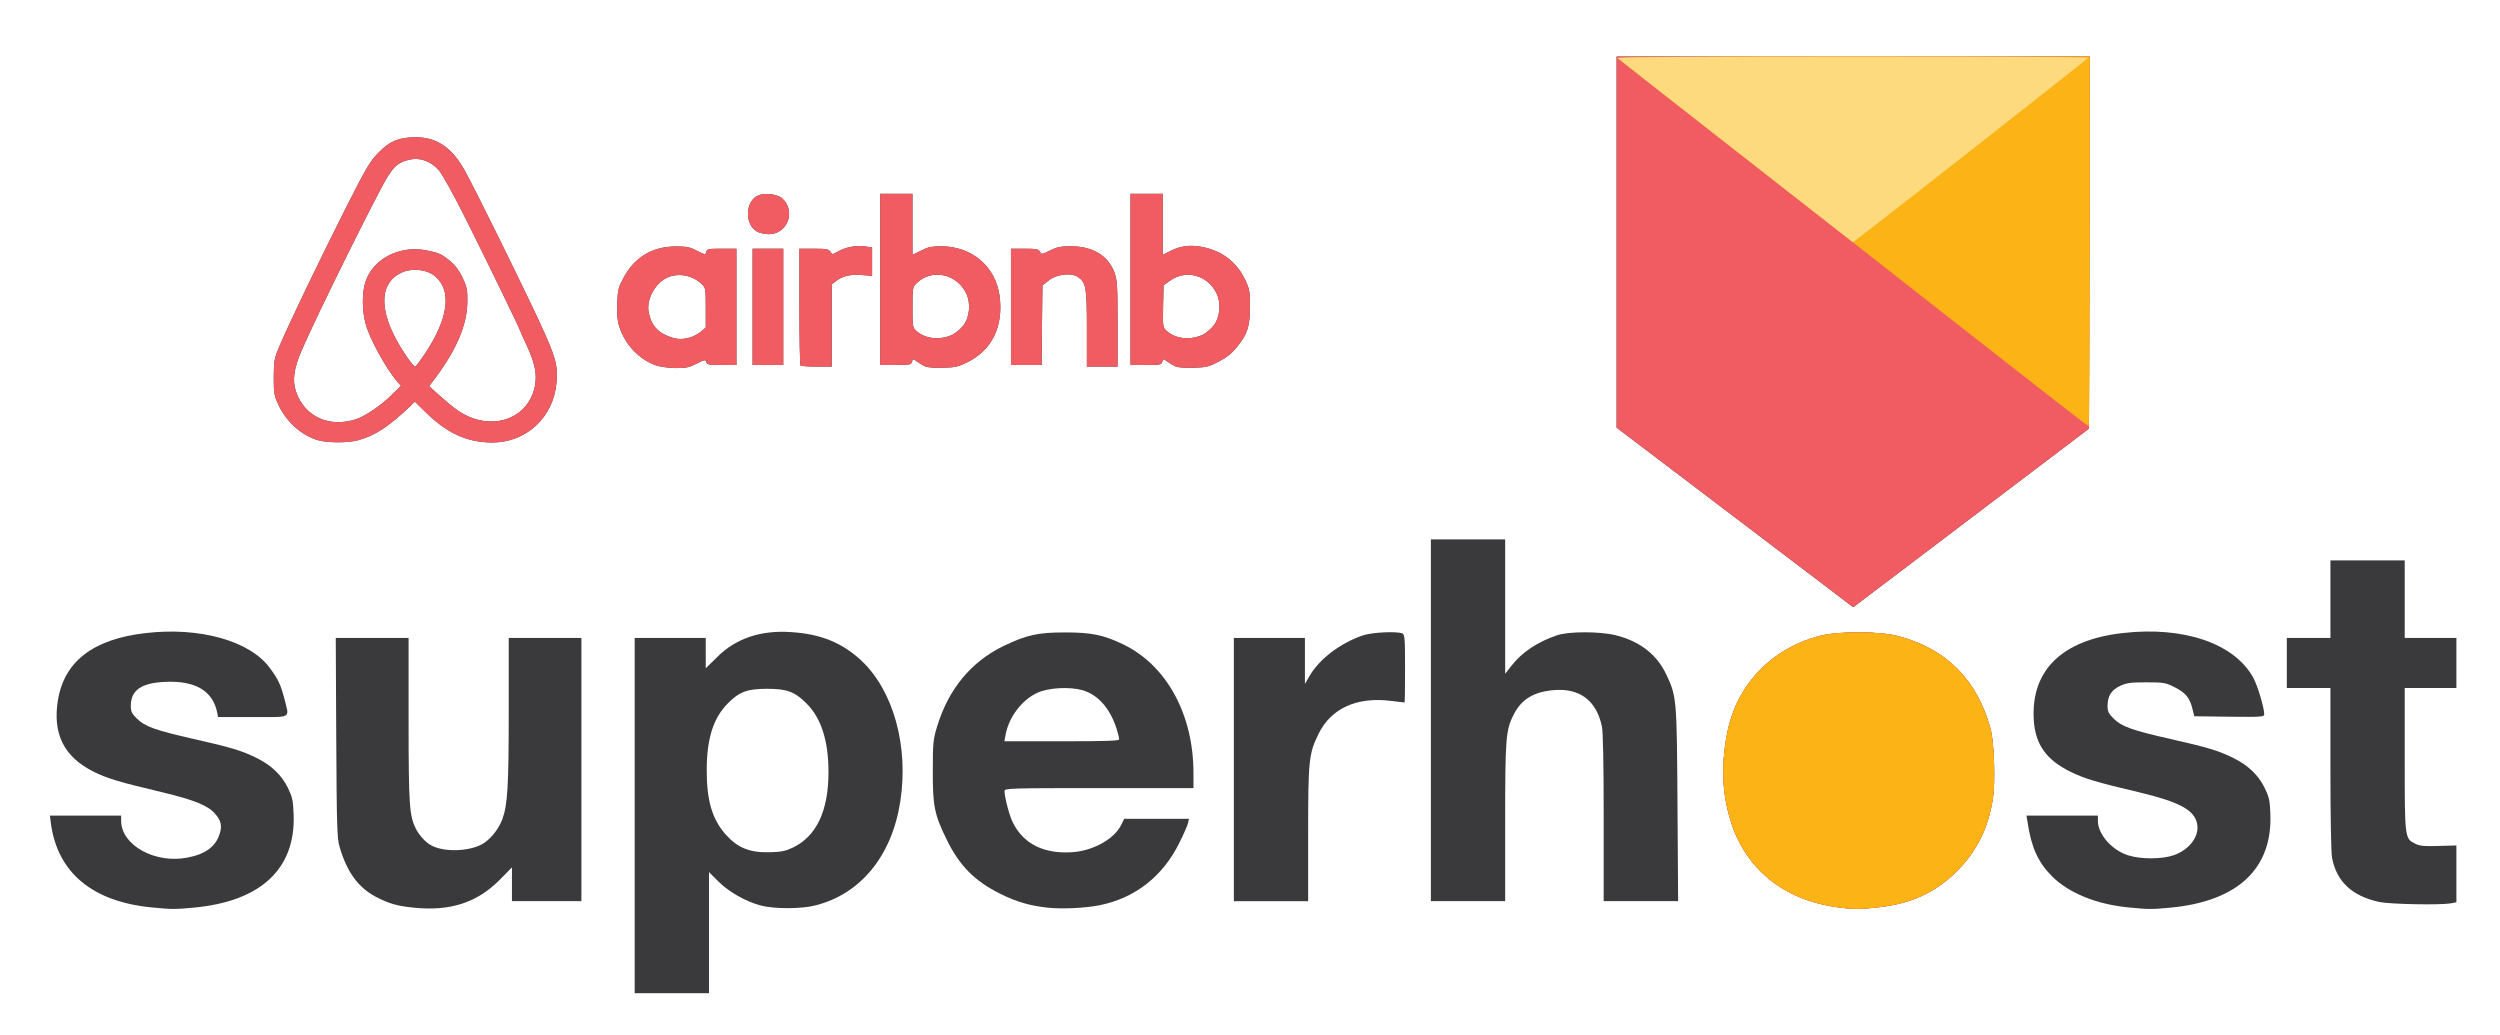 <!DOCTYPE svg PUBLIC "-//W3C//DTD SVG 20010904//EN" "http://www.w3.org/TR/2001/REC-SVG-20010904/DTD/svg10.dtd">
<svg version="1.0" xmlns="http://www.w3.org/2000/svg" width="1548px" height="641px" viewBox="0 0 15480 6410" preserveAspectRatio="xMidYMid meet">
<g id="layer101" fill="#3a3a3c" stroke="none">
 <path d="M3930 5050 l0 -1100 220 0 220 0 0 94 0 94 68 -67 c116 -117 270 -170 460 -157 183 11 317 66 435 176 199 186 294 530 242 870 -51 337 -244 575 -525 646 -87 23 -255 23 -339 1 -94 -25 -198 -84 -263 -149 l-58 -58 0 375 0 375 -230 0 -230 0 0 -1100z m982 197 c145 -71 218 -228 218 -466 0 -194 -45 -334 -135 -424 -73 -74 -122 -92 -245 -92 -122 0 -172 18 -243 90 -90 90 -131 219 -131 415 0 190 35 306 120 400 74 82 150 111 275 107 69 -2 96 -8 141 -30z"/>
 <path d="M942 5619 c-369 -35 -586 -215 -627 -521 l-6 -48 220 0 221 0 0 33 c1 151 211 267 412 227 112 -22 175 -69 199 -150 15 -48 7 -81 -31 -123 -42 -49 -132 -85 -320 -130 -270 -64 -341 -85 -427 -127 -187 -92 -259 -236 -224 -447 41 -240 220 -376 543 -413 334 -39 644 48 767 214 52 69 69 104 92 193 31 125 52 113 -196 113 l-215 0 -5 -27 c-27 -135 -135 -199 -319 -191 -151 6 -216 51 -216 149 0 35 6 47 38 79 49 49 115 72 352 126 224 50 300 73 388 117 90 44 155 105 194 184 28 58 33 79 36 164 14 338 -202 540 -617 579 -117 11 -138 11 -259 -1z"/>
 <path d="M2560 5620 c-101 -10 -152 -25 -233 -67 -109 -58 -178 -152 -224 -308 -16 -54 -18 -124 -21 -677 l-3 -618 226 0 225 0 0 508 c0 529 5 593 45 674 22 42 62 86 98 104 76 40 223 37 307 -6 51 -26 106 -92 130 -156 33 -90 40 -202 40 -671 l0 -453 225 0 225 0 0 815 0 815 -215 0 -215 0 0 -105 0 -104 -77 78 c-140 141 -308 195 -533 171z"/>
 <path d="M6485 5620 c-109 -12 -192 -36 -290 -85 -160 -79 -255 -175 -335 -340 -75 -154 -85 -207 -84 -425 0 -172 2 -191 27 -273 71 -232 211 -400 411 -497 144 -69 212 -84 381 -84 163 0 237 15 360 74 269 130 435 434 435 797 l0 93 -585 0 c-551 0 -585 1 -585 18 1 41 30 154 53 198 66 130 191 192 364 181 132 -8 265 -83 307 -172 l17 -35 201 0 200 0 -6 28 c-4 15 -27 68 -52 118 -103 210 -274 344 -494 389 -87 18 -239 25 -325 15z m445 -1042 c0 -7 -6 -34 -14 -59 -40 -130 -115 -216 -212 -245 -79 -23 -211 -16 -279 15 -97 43 -180 153 -199 264 l-7 37 356 0 c277 0 355 -3 355 -12z"/>
 <path d="M11430 5624 c-271 -26 -476 -135 -611 -327 -61 -88 -102 -186 -129 -316 -41 -191 -16 -450 59 -615 96 -212 280 -365 516 -428 116 -31 375 -30 490 1 299 80 488 271 571 576 22 81 30 333 14 431 -29 181 -99 323 -220 445 -135 136 -289 207 -499 228 -101 11 -120 11 -191 5z"/>
 <path d="M13182 5619 c-200 -19 -372 -89 -476 -193 -86 -86 -128 -179 -151 -333 l-7 -43 221 0 221 0 0 33 c1 83 85 180 187 213 78 25 209 25 281 0 98 -33 161 -117 147 -193 -16 -87 -107 -136 -355 -196 -271 -64 -341 -85 -429 -128 -151 -74 -219 -170 -228 -322 -18 -306 174 -494 549 -537 379 -44 695 64 811 278 26 48 67 184 67 224 0 17 -11 18 -216 16 l-217 -3 -12 -48 c-17 -68 -42 -97 -110 -132 -56 -28 -67 -30 -175 -30 -97 0 -122 3 -162 22 -54 25 -78 62 -78 124 0 35 6 47 38 79 49 49 115 72 352 126 224 50 300 73 388 117 90 44 155 105 194 184 28 57 33 79 36 159 15 341 -200 544 -617 584 -117 11 -138 11 -259 -1z"/>
 <path d="M14732 5585 c-169 -37 -264 -126 -292 -274 -6 -32 -10 -257 -10 -552 l0 -499 -135 0 -135 0 0 -155 0 -155 135 0 135 0 0 -240 0 -240 230 0 230 0 0 240 0 240 160 0 160 0 0 155 0 155 -160 0 -160 0 0 441 c0 493 0 492 67 524 28 14 57 16 144 13 l109 -3 0 176 0 176 -37 7 c-70 11 -376 5 -441 -9z"/>
 <path d="M7640 4765 l0 -815 220 0 220 0 0 143 0 142 29 -50 c60 -104 191 -204 331 -251 56 -19 208 -26 243 -12 15 7 17 27 17 218 0 115 -1 210 -3 210 -1 0 -39 -5 -83 -10 -212 -27 -372 46 -449 203 -61 123 -65 163 -65 625 l0 412 -230 0 -230 0 0 -815z"/>
 <path d="M8860 4460 l0 -1120 230 0 230 0 0 416 0 416 40 -51 c65 -83 160 -146 280 -187 71 -25 263 -25 363 -1 149 37 255 118 314 242 65 138 66 146 70 808 l4 597 -230 0 -231 0 0 -515 c0 -342 -4 -532 -11 -567 -35 -164 -141 -241 -307 -224 -119 12 -192 58 -239 150 -49 96 -53 143 -53 669 l0 487 -230 0 -230 0 0 -1120z"/>
 <path d="M10743 3204 l-733 -556 0 -1149 0 -1149 1465 0 1465 0 -2 1152 -3 1152 -730 553 c-401 304 -729 553 -730 553 0 -1 -330 -251 -732 -556z"/>
 <path d="M1970 2726 c-99 -28 -195 -112 -243 -214 -30 -63 -32 -74 -32 -177 1 -104 3 -115 37 -195 60 -141 241 -517 401 -835 137 -271 158 -306 213 -362 69 -70 125 -93 229 -93 129 0 222 63 301 203 61 108 359 713 468 948 98 212 111 261 102 368 -19 216 -188 372 -400 371 -157 -1 -282 -59 -419 -196 l-58 -57 -32 31 c-128 122 -218 181 -320 208 -63 17 -186 17 -247 0z m237 -131 c58 -20 153 -85 221 -152 l55 -54 -20 -22 c-70 -81 -174 -268 -199 -362 -23 -83 -23 -197 0 -263 48 -140 211 -224 374 -192 79 15 93 21 151 68 29 24 54 57 75 101 27 59 31 75 30 151 -2 140 -66 293 -197 468 l-40 53 63 57 c35 31 83 72 108 89 195 140 436 70 483 -140 16 -76 3 -145 -51 -262 -22 -46 -40 -87 -40 -89 0 -8 -191 -401 -333 -685 -78 -156 -147 -281 -170 -307 -50 -57 -118 -81 -184 -65 -63 16 -89 36 -130 100 -62 97 -442 864 -534 1078 -50 115 -60 188 -36 258 53 156 208 226 374 170z m426 -407 c142 -214 166 -384 65 -474 -48 -44 -139 -56 -205 -29 -135 57 -150 211 -41 415 40 75 106 170 119 170 4 0 31 -37 62 -82z"/>
 <path d="M4070 2265 c-107 -34 -199 -128 -235 -242 -13 -40 -16 -78 -13 -146 3 -84 7 -98 42 -162 69 -126 179 -190 326 -189 61 0 85 5 126 27 50 25 52 26 57 7 5 -18 14 -20 96 -20 l91 0 0 360 0 360 -91 0 c-79 0 -91 -2 -96 -18 -4 -17 -9 -16 -60 10 -46 23 -68 28 -127 27 -39 0 -91 -7 -116 -14z m202 -175 c21 -6 51 -22 68 -36 l30 -26 0 -122 c0 -120 0 -123 -27 -149 -58 -55 -150 -70 -218 -35 -71 36 -122 134 -109 208 15 82 54 128 132 156 45 16 76 17 124 4z"/>
 <path d="M5731 2270 c-13 -6 -36 -19 -51 -30 -28 -20 -28 -20 -33 0 -5 18 -14 20 -101 20 l-96 0 0 -530 0 -530 100 0 100 0 0 189 0 189 53 -26 c43 -22 65 -27 127 -27 190 1 337 128 360 311 23 185 -46 328 -196 405 -60 30 -78 34 -153 36 -47 2 -97 -2 -110 -7z m168 -198 c19 -10 48 -34 65 -55 41 -51 49 -143 17 -204 -61 -120 -215 -150 -306 -59 -24 24 -25 30 -25 149 0 116 1 125 23 145 54 51 148 61 226 24z"/>
 <path d="M7281 2270 c-13 -6 -36 -19 -51 -30 -28 -20 -28 -20 -33 0 -5 18 -14 20 -101 20 l-96 0 0 -530 0 -530 100 0 100 0 0 189 0 189 47 -24 c62 -31 119 -39 191 -26 125 22 220 94 272 205 27 56 30 72 30 163 0 123 -15 171 -78 249 -34 43 -66 68 -116 94 -61 32 -78 36 -155 38 -47 2 -97 -2 -110 -7z m168 -198 c19 -10 48 -34 65 -55 41 -51 49 -143 17 -204 -55 -110 -187 -145 -285 -76 l-41 29 -3 130 c-2 125 -2 131 21 152 54 51 148 61 226 24z"/>
 <path d="M4957 2263 c-4 -3 -7 -168 -7 -365 l0 -358 90 0 c77 0 92 3 102 19 11 18 12 18 42 1 49 -29 114 -42 167 -35 l49 7 0 88 0 88 -64 -5 c-69 -6 -120 6 -160 38 l-26 20 0 255 0 254 -93 0 c-52 0 -97 -3 -100 -7z"/>
 <path d="M6730 2034 c0 -257 -5 -285 -57 -320 -42 -27 -133 -16 -180 23 l-38 30 -3 247 -2 246 -95 0 -95 0 0 -360 0 -360 85 0 c72 0 86 3 94 19 10 18 13 17 63 -8 44 -22 66 -26 133 -26 132 1 226 58 265 161 18 50 20 77 20 319 l0 265 -95 0 -95 0 0 -236z"/>
 <path d="M4660 1900 l0 -360 95 0 95 0 0 360 0 360 -95 0 -95 0 0 -360z"/>
 <path d="M4688 1434 c-80 -43 -74 -193 10 -225 42 -17 119 -6 147 21 85 80 30 221 -86 220 -24 -1 -56 -7 -71 -16z"/>
 </g>
<g id="layer102" fill="#f15c62" stroke="none">
 <path d="M11430 5624 c-271 -26 -476 -135 -611 -327 -61 -88 -102 -186 -129 -316 -41 -191 -16 -450 59 -615 96 -212 280 -365 516 -428 116 -31 375 -30 490 1 299 80 488 271 571 576 22 81 30 333 14 431 -29 181 -99 323 -220 445 -135 136 -289 207 -499 228 -101 11 -120 11 -191 5z"/>
 <path d="M10743 3204 l-733 -556 0 -1149 0 -1149 1465 0 1465 0 -2 1152 -3 1152 -730 553 c-401 304 -729 553 -730 553 0 -1 -330 -251 -732 -556z"/>
 <path d="M1970 2726 c-99 -28 -195 -112 -243 -214 -30 -63 -32 -74 -32 -177 1 -104 3 -115 37 -195 60 -141 241 -517 401 -835 137 -271 158 -306 213 -362 69 -70 125 -93 229 -93 129 0 222 63 301 203 61 108 359 713 468 948 98 212 111 261 102 368 -19 216 -188 372 -400 371 -157 -1 -282 -59 -419 -196 l-58 -57 -32 31 c-128 122 -218 181 -320 208 -63 17 -186 17 -247 0z m237 -131 c58 -20 153 -85 221 -152 l55 -54 -20 -22 c-70 -81 -174 -268 -199 -362 -23 -83 -23 -197 0 -263 48 -140 211 -224 374 -192 79 15 93 21 151 68 29 24 54 57 75 101 27 59 31 75 30 151 -2 140 -66 293 -197 468 l-40 53 63 57 c35 31 83 72 108 89 195 140 436 70 483 -140 16 -76 3 -145 -51 -262 -22 -46 -40 -87 -40 -89 0 -8 -191 -401 -333 -685 -78 -156 -147 -281 -170 -307 -50 -57 -118 -81 -184 -65 -63 16 -89 36 -130 100 -62 97 -442 864 -534 1078 -50 115 -60 188 -36 258 53 156 208 226 374 170z m426 -407 c142 -214 166 -384 65 -474 -48 -44 -139 -56 -205 -29 -135 57 -150 211 -41 415 40 75 106 170 119 170 4 0 31 -37 62 -82z"/>
 <path d="M4070 2265 c-107 -34 -199 -128 -235 -242 -13 -40 -16 -78 -13 -146 3 -84 7 -98 42 -162 69 -126 179 -190 326 -189 61 0 85 5 126 27 50 25 52 26 57 7 5 -18 14 -20 96 -20 l91 0 0 360 0 360 -91 0 c-79 0 -91 -2 -96 -18 -4 -17 -9 -16 -60 10 -46 23 -68 28 -127 27 -39 0 -91 -7 -116 -14z m202 -175 c21 -6 51 -22 68 -36 l30 -26 0 -122 c0 -120 0 -123 -27 -149 -58 -55 -150 -70 -218 -35 -71 36 -122 134 -109 208 15 82 54 128 132 156 45 16 76 17 124 4z"/>
 <path d="M5731 2270 c-13 -6 -36 -19 -51 -30 -28 -20 -28 -20 -33 0 -5 18 -14 20 -101 20 l-96 0 0 -530 0 -530 100 0 100 0 0 189 0 189 53 -26 c43 -22 65 -27 127 -27 190 1 337 128 360 311 23 185 -46 328 -196 405 -60 30 -78 34 -153 36 -47 2 -97 -2 -110 -7z m168 -198 c19 -10 48 -34 65 -55 41 -51 49 -143 17 -204 -61 -120 -215 -150 -306 -59 -24 24 -25 30 -25 149 0 116 1 125 23 145 54 51 148 61 226 24z"/>
 <path d="M7281 2270 c-13 -6 -36 -19 -51 -30 -28 -20 -28 -20 -33 0 -5 18 -14 20 -101 20 l-96 0 0 -530 0 -530 100 0 100 0 0 189 0 189 47 -24 c62 -31 119 -39 191 -26 125 22 220 94 272 205 27 56 30 72 30 163 0 123 -15 171 -78 249 -34 43 -66 68 -116 94 -61 32 -78 36 -155 38 -47 2 -97 -2 -110 -7z m168 -198 c19 -10 48 -34 65 -55 41 -51 49 -143 17 -204 -55 -110 -187 -145 -285 -76 l-41 29 -3 130 c-2 125 -2 131 21 152 54 51 148 61 226 24z"/>
 <path d="M4957 2263 c-4 -3 -7 -168 -7 -365 l0 -358 90 0 c77 0 92 3 102 19 11 18 12 18 42 1 49 -29 114 -42 167 -35 l49 7 0 88 0 88 -64 -5 c-69 -6 -120 6 -160 38 l-26 20 0 255 0 254 -93 0 c-52 0 -97 -3 -100 -7z"/>
 <path d="M6730 2034 c0 -257 -5 -285 -57 -320 -42 -27 -133 -16 -180 23 l-38 30 -3 247 -2 246 -95 0 -95 0 0 -360 0 -360 85 0 c72 0 86 3 94 19 10 18 13 17 63 -8 44 -22 66 -26 133 -26 132 1 226 58 265 161 18 50 20 77 20 319 l0 265 -95 0 -95 0 0 -236z"/>
 <path d="M4660 1900 l0 -360 95 0 95 0 0 360 0 360 -95 0 -95 0 0 -360z"/>
 <path d="M4688 1434 c-80 -43 -74 -193 10 -225 42 -17 119 -6 147 21 85 80 30 221 -86 220 -24 -1 -56 -7 -71 -16z"/>
 </g>
<g id="layer103" fill="#fcb315" stroke="none">
 <path d="M11430 5624 c-271 -26 -476 -135 -611 -327 -61 -88 -102 -186 -129 -316 -41 -191 -16 -450 59 -615 96 -212 280 -365 516 -428 116 -31 375 -30 490 1 299 80 488 271 571 576 22 81 30 333 14 431 -29 181 -99 323 -220 445 -135 136 -289 207 -499 228 -101 11 -120 11 -191 5z"/>
 <path d="M12190 2062 c-405 -318 -1055 -826 -1445 -1131 -391 -305 -717 -560 -725 -567 -12 -12 220 -14 1453 -14 l1467 0 0 1145 c0 630 -3 1145 -7 1144 -5 0 -339 -260 -743 -577z"/>
 </g>
<g id="layer104" fill="#feda7f" stroke="none">
 <path d="M10749 934 c-398 -311 -728 -570 -733 -575 -6 -5 577 -9 1452 -9 804 0 1462 3 1462 8 -1 5 -1242 980 -1414 1109 l-43 33 -724 -566z"/>
 </g>

</svg>